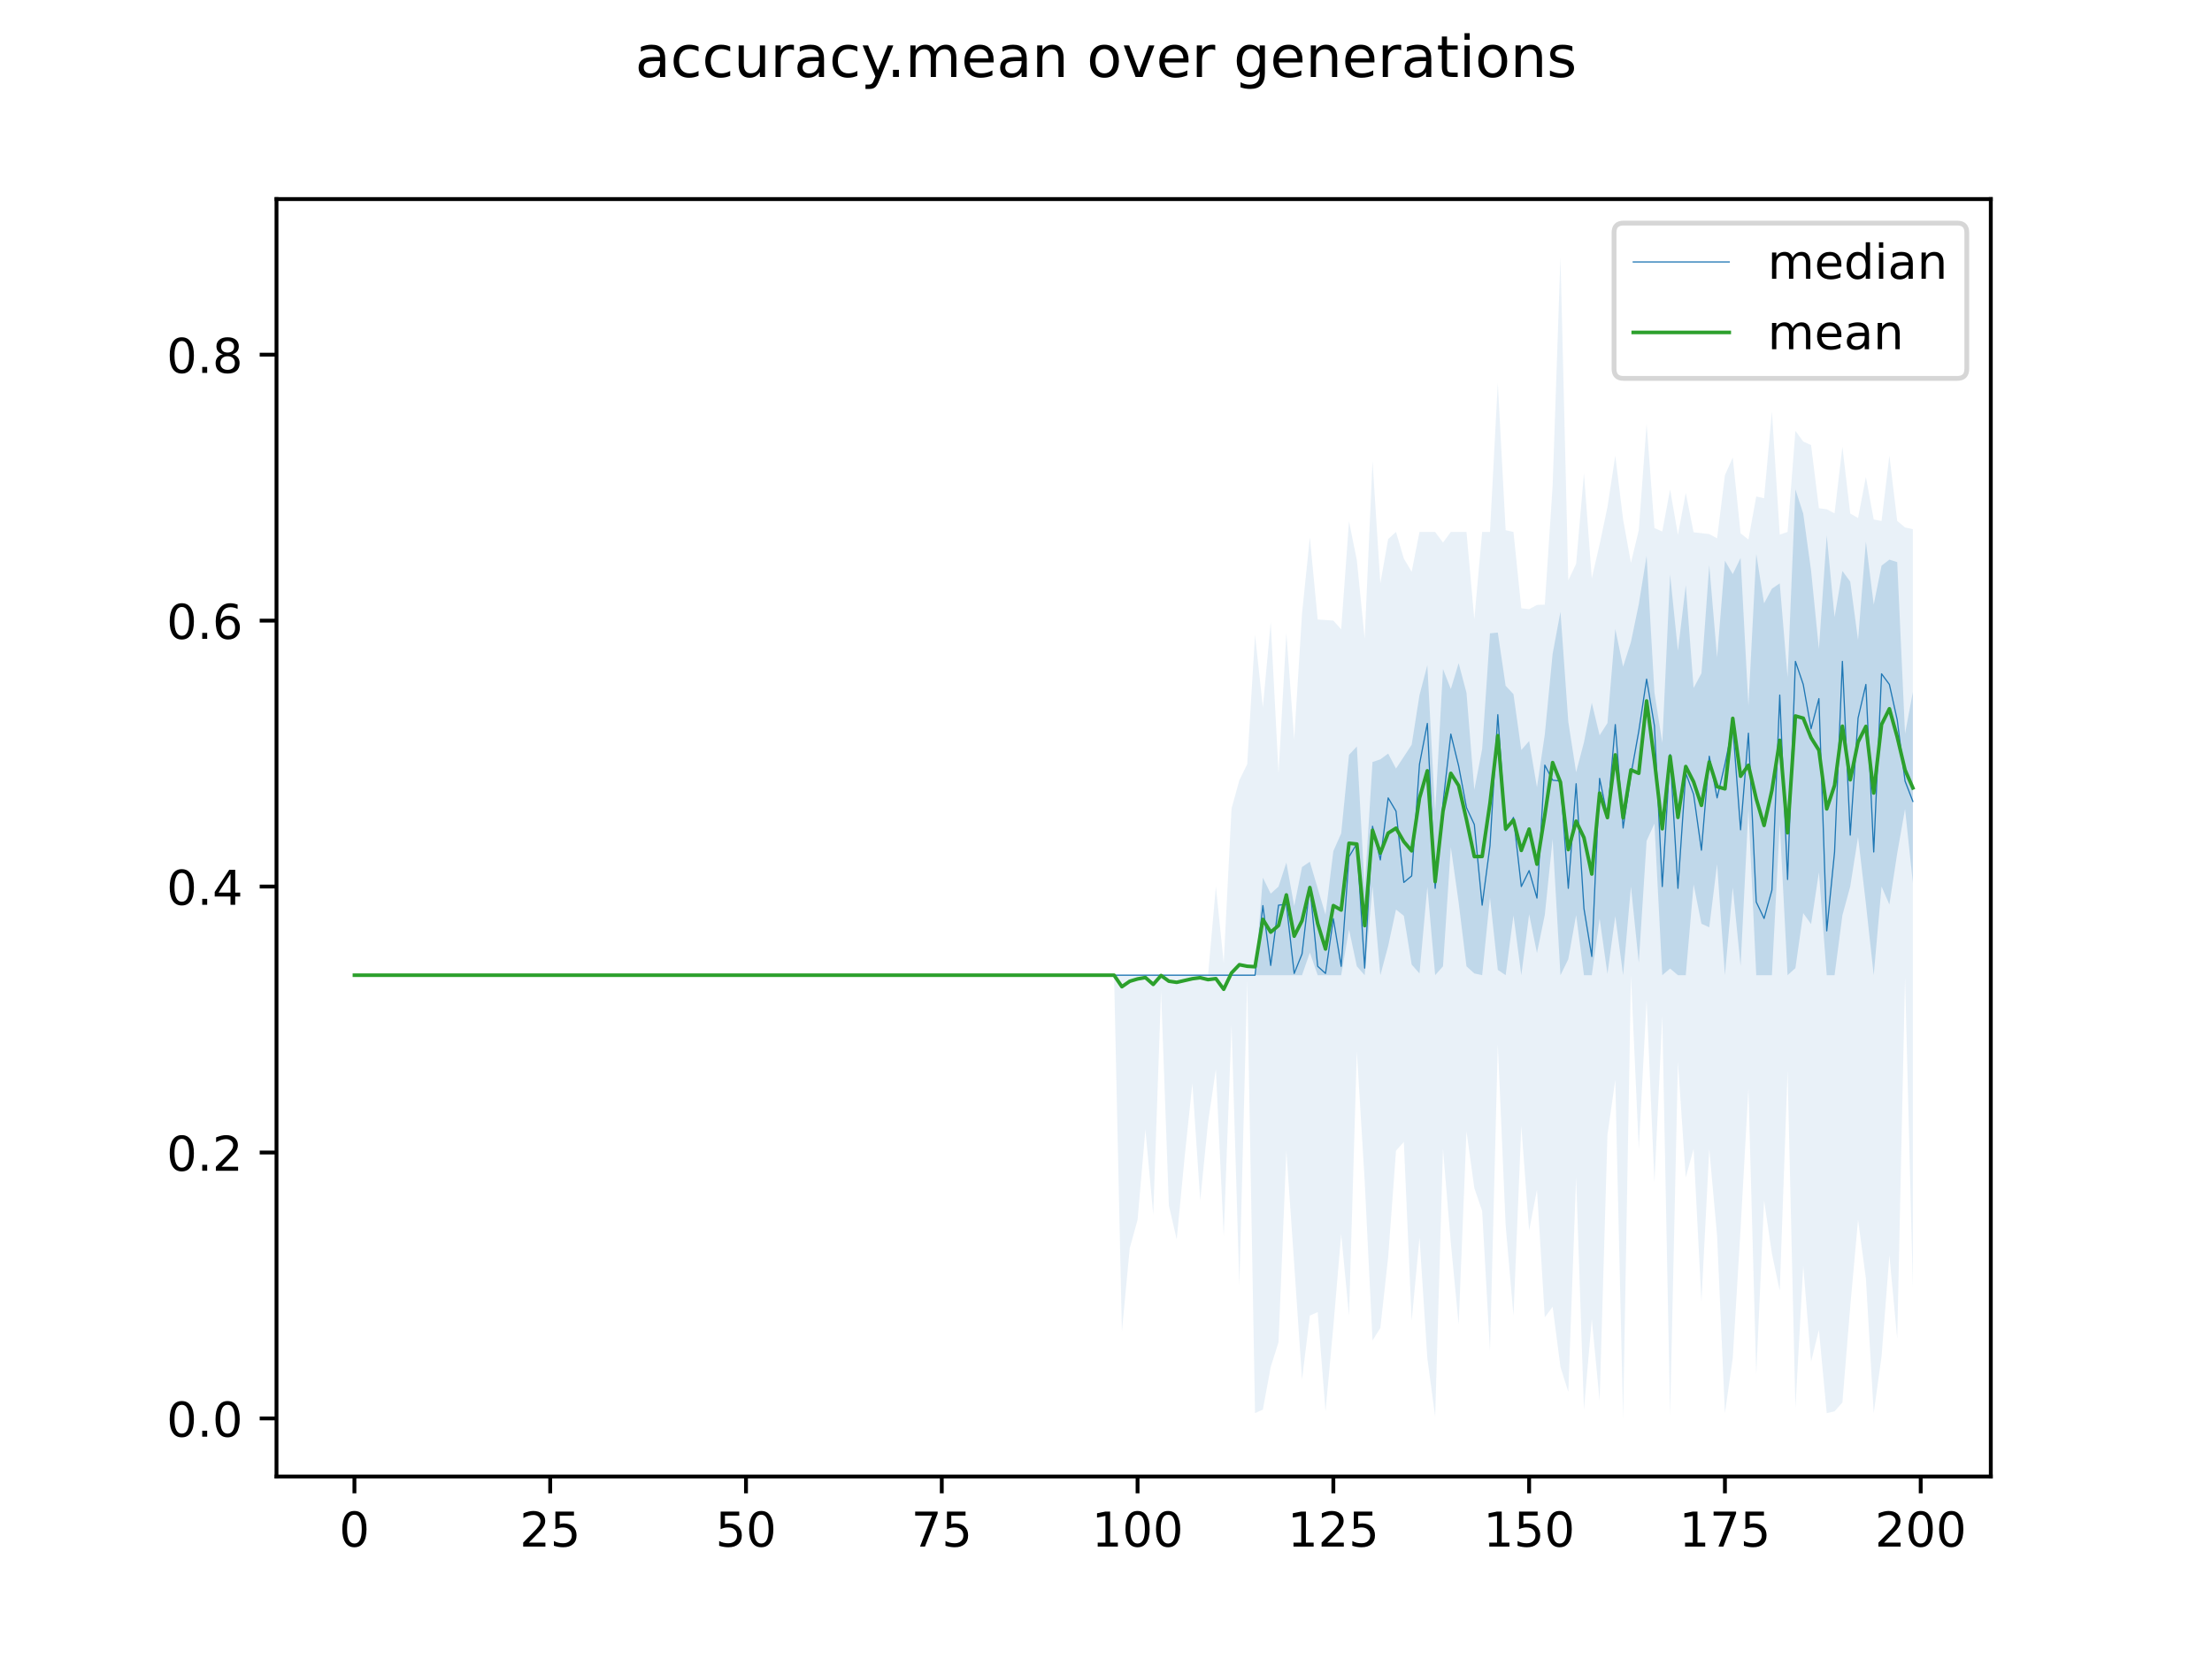 <?xml version="1.0" encoding="utf-8" standalone="no"?>
<!DOCTYPE svg PUBLIC "-//W3C//DTD SVG 1.1//EN"
  "http://www.w3.org/Graphics/SVG/1.1/DTD/svg11.dtd">
<!-- Created with matplotlib (https://matplotlib.org/) -->
<svg height="345.6pt" version="1.1" viewBox="0 0 460.8 345.6" width="460.8pt" xmlns="http://www.w3.org/2000/svg" xmlns:xlink="http://www.w3.org/1999/xlink">
 <defs>
  <style type="text/css">
*{stroke-linecap:butt;stroke-linejoin:round;}
  </style>
 </defs>
 <g id="figure_1">
  <g id="patch_1">
   <path d="M 0 345.6 
L 460.8 345.6 
L 460.8 0 
L 0 0 
z
" style="fill:#ffffff;"/>
  </g>
  <g id="axes_1">
   <g id="patch_2">
    <path d="M 57.6 307.584 
L 414.72 307.584 
L 414.72 41.472 
L 57.6 41.472 
z
" style="fill:#ffffff;"/>
   </g>
   <g id="PolyCollection_1">
    <path clip-path="url(#pef2d89e1e3)" d="M 73.833 203.152 
L 73.833 203.152 
L 75.464 203.152 
L 77.096 203.152 
L 78.727 203.152 
L 80.358 203.152 
L 81.99 203.152 
L 83.621 203.152 
L 85.253 203.152 
L 86.884 203.152 
L 88.516 203.152 
L 90.147 203.152 
L 91.778 203.152 
L 93.41 203.152 
L 95.041 203.152 
L 96.673 203.152 
L 98.304 203.152 
L 99.936 203.152 
L 101.567 203.152 
L 103.198 203.152 
L 104.83 203.152 
L 106.461 203.152 
L 108.093 203.152 
L 109.724 203.152 
L 111.356 203.152 
L 112.987 203.152 
L 114.618 203.152 
L 116.25 203.152 
L 117.881 203.152 
L 119.513 203.152 
L 121.144 203.152 
L 122.776 203.152 
L 124.407 203.152 
L 126.038 203.152 
L 127.67 203.152 
L 129.301 203.152 
L 130.933 203.152 
L 132.564 203.152 
L 134.196 203.152 
L 135.827 203.152 
L 137.458 203.152 
L 139.09 203.152 
L 140.721 203.152 
L 142.353 203.152 
L 143.984 203.152 
L 145.616 203.152 
L 147.247 203.152 
L 148.879 203.152 
L 150.51 203.152 
L 152.141 203.152 
L 153.773 203.152 
L 155.404 203.152 
L 157.036 203.152 
L 158.667 203.152 
L 160.299 203.152 
L 161.93 203.152 
L 163.561 203.152 
L 165.193 203.152 
L 166.824 203.152 
L 168.456 203.152 
L 170.087 203.152 
L 171.719 203.152 
L 173.35 203.152 
L 174.981 203.152 
L 176.613 203.152 
L 178.244 203.152 
L 179.876 203.152 
L 181.507 203.152 
L 183.139 203.152 
L 184.77 203.152 
L 186.401 203.152 
L 188.033 203.152 
L 189.664 203.152 
L 191.296 203.152 
L 192.927 203.152 
L 194.559 203.152 
L 196.19 203.152 
L 197.821 203.152 
L 199.453 203.152 
L 201.084 203.152 
L 202.716 203.152 
L 204.347 203.152 
L 205.979 203.152 
L 207.61 203.152 
L 209.241 203.152 
L 210.873 203.152 
L 212.504 203.152 
L 214.136 203.152 
L 215.767 203.152 
L 217.399 203.152 
L 219.03 203.152 
L 220.661 203.152 
L 222.293 203.152 
L 223.924 203.152 
L 225.556 203.152 
L 227.187 203.152 
L 228.819 203.152 
L 230.45 203.152 
L 232.081 203.152 
L 233.713 203.152 
L 235.344 203.152 
L 236.976 203.152 
L 238.607 203.152 
L 240.239 203.152 
L 241.87 203.152 
L 243.501 203.152 
L 245.133 203.152 
L 246.764 203.152 
L 248.396 203.152 
L 250.027 203.152 
L 251.659 203.152 
L 253.29 203.152 
L 254.921 203.152 
L 256.553 203.152 
L 258.184 203.152 
L 259.816 203.152 
L 261.447 203.152 
L 263.079 203.152 
L 264.71 203.152 
L 266.341 203.152 
L 267.973 203.152 
L 269.604 203.152 
L 271.236 203.152 
L 272.867 198.443 
L 274.499 203.152 
L 276.13 203.152 
L 277.761 203.152 
L 279.393 203.152 
L 281.024 193.642 
L 282.656 201.305 
L 284.287 203.152 
L 285.919 184.685 
L 287.55 203.152 
L 289.181 197.075 
L 290.813 189.478 
L 292.444 190.779 
L 294.076 200.936 
L 295.707 202.783 
L 297.339 184.761 
L 298.97 203.152 
L 300.601 201.305 
L 302.233 176.467 
L 303.864 188.009 
L 305.496 201.305 
L 307.127 202.783 
L 308.759 203.152 
L 310.39 186.973 
L 312.021 202.044 
L 313.653 203.152 
L 315.284 190.687 
L 316.916 203.152 
L 318.547 190.461 
L 320.179 198.535 
L 321.81 190.594 
L 323.441 174.805 
L 325.073 203.152 
L 326.704 199.828 
L 328.336 190.634 
L 329.967 203.152 
L 331.599 203.152 
L 333.23 191.341 
L 334.862 202.875 
L 336.493 190.841 
L 338.124 203.152 
L 339.756 184.685 
L 341.387 200.567 
L 343.019 175.174 
L 344.65 171.573 
L 346.282 203.152 
L 347.913 201.767 
L 349.544 203.152 
L 351.176 203.152 
L 352.807 184.242 
L 354.439 192.427 
L 356.07 193.18 
L 357.702 180.024 
L 359.333 203.152 
L 360.964 184.87 
L 362.596 201.213 
L 364.227 168.619 
L 365.859 203.152 
L 367.49 203.152 
L 369.122 203.152 
L 370.753 171.666 
L 372.384 203.152 
L 374.016 201.675 
L 375.647 190.225 
L 377.279 192.506 
L 378.91 181.73 
L 380.542 203.152 
L 382.173 203.152 
L 383.804 190.687 
L 385.436 184.685 
L 387.067 174.343 
L 388.699 188.26 
L 390.33 203.152 
L 391.962 184.685 
L 393.593 188.422 
L 395.224 177.76 
L 396.856 168.526 
L 398.487 183.946 
L 398.487 144.149 
L 398.487 144.149 
L 396.856 152.829 
L 395.224 117.095 
L 393.593 116.578 
L 391.962 117.834 
L 390.33 125.959 
L 388.699 112.82 
L 387.067 133.346 
L 385.436 121.158 
L 383.804 118.942 
L 382.173 128.545 
L 380.542 111.555 
L 378.91 135.193 
L 377.279 118.865 
L 375.647 106.991 
L 374.016 101.952 
L 372.384 141.102 
L 370.753 121.527 
L 369.122 122.635 
L 367.49 125.687 
L 365.859 115.395 
L 364.227 147.012 
L 362.596 116.24 
L 360.964 119.602 
L 359.333 116.813 
L 357.702 136.947 
L 356.07 117.741 
L 354.439 140.271 
L 352.807 143.318 
L 351.176 121.914 
L 349.544 135.562 
L 347.913 119.676 
L 346.282 154.713 
L 344.65 144.233 
L 343.019 115.794 
L 341.387 125.867 
L 339.756 133.716 
L 338.124 138.886 
L 336.493 131.038 
L 334.862 150.626 
L 333.23 153.181 
L 331.599 146.396 
L 329.967 154.634 
L 328.336 160.876 
L 326.704 150.336 
L 325.073 127.437 
L 323.441 136.209 
L 321.81 153.001 
L 320.179 164.002 
L 318.547 154.371 
L 316.916 156.247 
L 315.284 144.611 
L 313.653 142.857 
L 312.021 131.776 
L 310.39 131.929 
L 308.759 156.035 
L 307.127 164.517 
L 305.496 144.314 
L 303.864 138.148 
L 302.233 143.542 
L 300.601 139.365 
L 298.97 169.173 
L 297.339 138.572 
L 295.707 144.787 
L 294.076 155.137 
L 292.444 157.631 
L 290.813 160.105 
L 289.181 156.984 
L 287.55 158.185 
L 285.919 158.739 
L 284.287 185.054 
L 282.656 155.507 
L 281.024 157.247 
L 279.393 173.605 
L 277.761 177.298 
L 276.13 190.548 
L 274.499 185.054 
L 272.867 179.514 
L 271.236 180.622 
L 269.604 188.748 
L 267.973 179.686 
L 266.341 184.685 
L 264.71 186.162 
L 263.079 182.838 
L 261.447 203.152 
L 259.816 203.152 
L 258.184 203.152 
L 256.553 203.152 
L 254.921 203.152 
L 253.29 203.152 
L 251.659 203.152 
L 250.027 203.152 
L 248.396 203.152 
L 246.764 203.152 
L 245.133 203.152 
L 243.501 203.152 
L 241.87 203.152 
L 240.239 203.152 
L 238.607 203.152 
L 236.976 203.152 
L 235.344 203.152 
L 233.713 203.152 
L 232.081 203.152 
L 230.45 203.152 
L 228.819 203.152 
L 227.187 203.152 
L 225.556 203.152 
L 223.924 203.152 
L 222.293 203.152 
L 220.661 203.152 
L 219.03 203.152 
L 217.399 203.152 
L 215.767 203.152 
L 214.136 203.152 
L 212.504 203.152 
L 210.873 203.152 
L 209.241 203.152 
L 207.61 203.152 
L 205.979 203.152 
L 204.347 203.152 
L 202.716 203.152 
L 201.084 203.152 
L 199.453 203.152 
L 197.821 203.152 
L 196.19 203.152 
L 194.559 203.152 
L 192.927 203.152 
L 191.296 203.152 
L 189.664 203.152 
L 188.033 203.152 
L 186.401 203.152 
L 184.77 203.152 
L 183.139 203.152 
L 181.507 203.152 
L 179.876 203.152 
L 178.244 203.152 
L 176.613 203.152 
L 174.981 203.152 
L 173.35 203.152 
L 171.719 203.152 
L 170.087 203.152 
L 168.456 203.152 
L 166.824 203.152 
L 165.193 203.152 
L 163.561 203.152 
L 161.93 203.152 
L 160.299 203.152 
L 158.667 203.152 
L 157.036 203.152 
L 155.404 203.152 
L 153.773 203.152 
L 152.141 203.152 
L 150.51 203.152 
L 148.879 203.152 
L 147.247 203.152 
L 145.616 203.152 
L 143.984 203.152 
L 142.353 203.152 
L 140.721 203.152 
L 139.09 203.152 
L 137.458 203.152 
L 135.827 203.152 
L 134.196 203.152 
L 132.564 203.152 
L 130.933 203.152 
L 129.301 203.152 
L 127.67 203.152 
L 126.038 203.152 
L 124.407 203.152 
L 122.776 203.152 
L 121.144 203.152 
L 119.513 203.152 
L 117.881 203.152 
L 116.25 203.152 
L 114.618 203.152 
L 112.987 203.152 
L 111.356 203.152 
L 109.724 203.152 
L 108.093 203.152 
L 106.461 203.152 
L 104.83 203.152 
L 103.198 203.152 
L 101.567 203.152 
L 99.936 203.152 
L 98.304 203.152 
L 96.673 203.152 
L 95.041 203.152 
L 93.41 203.152 
L 91.778 203.152 
L 90.147 203.152 
L 88.516 203.152 
L 86.884 203.152 
L 85.253 203.152 
L 83.621 203.152 
L 81.99 203.152 
L 80.358 203.152 
L 78.727 203.152 
L 77.096 203.152 
L 75.464 203.152 
L 73.833 203.152 
z
" style="fill:#1f77b4;fill-opacity:0.2;"/>
   </g>
   <g id="PolyCollection_2">
    <path clip-path="url(#pef2d89e1e3)" d="M 73.833 203.152 
L 73.833 203.152 
L 75.464 203.152 
L 77.096 203.152 
L 78.727 203.152 
L 80.358 203.152 
L 81.99 203.152 
L 83.621 203.152 
L 85.253 203.152 
L 86.884 203.152 
L 88.516 203.152 
L 90.147 203.152 
L 91.778 203.152 
L 93.41 203.152 
L 95.041 203.152 
L 96.673 203.152 
L 98.304 203.152 
L 99.936 203.152 
L 101.567 203.152 
L 103.198 203.152 
L 104.83 203.152 
L 106.461 203.152 
L 108.093 203.152 
L 109.724 203.152 
L 111.356 203.152 
L 112.987 203.152 
L 114.618 203.152 
L 116.25 203.152 
L 117.881 203.152 
L 119.513 203.152 
L 121.144 203.152 
L 122.776 203.152 
L 124.407 203.152 
L 126.038 203.152 
L 127.67 203.152 
L 129.301 203.152 
L 130.933 203.152 
L 132.564 203.152 
L 134.196 203.152 
L 135.827 203.152 
L 137.458 203.152 
L 139.09 203.152 
L 140.721 203.152 
L 142.353 203.152 
L 143.984 203.152 
L 145.616 203.152 
L 147.247 203.152 
L 148.879 203.152 
L 150.51 203.152 
L 152.141 203.152 
L 153.773 203.152 
L 155.404 203.152 
L 157.036 203.152 
L 158.667 203.152 
L 160.299 203.152 
L 161.93 203.152 
L 163.561 203.152 
L 165.193 203.152 
L 166.824 203.152 
L 168.456 203.152 
L 170.087 203.152 
L 171.719 203.152 
L 173.35 203.152 
L 174.981 203.152 
L 176.613 203.152 
L 178.244 203.152 
L 179.876 203.152 
L 181.507 203.152 
L 183.139 203.152 
L 184.77 203.152 
L 186.401 203.152 
L 188.033 203.152 
L 189.664 203.152 
L 191.296 203.152 
L 192.927 203.152 
L 194.559 203.152 
L 196.19 203.152 
L 197.821 203.152 
L 199.453 203.152 
L 201.084 203.152 
L 202.716 203.152 
L 204.347 203.152 
L 205.979 203.152 
L 207.61 203.152 
L 209.241 203.152 
L 210.873 203.152 
L 212.504 203.152 
L 214.136 203.152 
L 215.767 203.152 
L 217.399 203.152 
L 219.03 203.152 
L 220.661 203.152 
L 222.293 203.152 
L 223.924 203.152 
L 225.556 203.152 
L 227.187 203.152 
L 228.819 203.152 
L 230.45 203.152 
L 232.081 203.152 
L 233.713 277.39 
L 235.344 260.031 
L 236.976 254.122 
L 238.607 235.285 
L 240.239 253.013 
L 241.87 206.476 
L 243.501 251.167 
L 245.133 258.184 
L 246.764 241.195 
L 248.396 225.682 
L 250.027 250.059 
L 251.659 233.808 
L 253.29 222.727 
L 254.921 257.446 
L 256.553 213.494 
L 258.184 267.787 
L 259.816 204.26 
L 261.447 294.38 
L 263.079 293.641 
L 264.71 284.777 
L 266.341 279.606 
L 267.973 239.717 
L 269.604 263.355 
L 271.236 287.362 
L 272.867 274.066 
L 274.499 273.327 
L 276.13 294.011 
L 277.761 276.282 
L 279.393 257.076 
L 281.024 274.066 
L 282.656 219.034 
L 284.287 245.996 
L 285.919 279.237 
L 287.55 276.651 
L 289.181 261.878 
L 290.813 239.717 
L 292.444 237.87 
L 294.076 275.174 
L 295.707 257.815 
L 297.339 282.93 
L 298.97 295.119 
L 300.601 239.348 
L 302.233 258.923 
L 303.864 275.913 
L 305.496 235.654 
L 307.127 247.473 
L 308.759 252.275 
L 310.39 281.453 
L 312.021 217.557 
L 313.653 255.23 
L 315.284 274.066 
L 316.916 234.546 
L 318.547 256.338 
L 320.179 247.843 
L 321.81 274.435 
L 323.441 272.219 
L 325.073 284.777 
L 326.704 289.948 
L 328.336 245.257 
L 329.967 293.641 
L 331.599 274.805 
L 333.23 291.795 
L 334.862 236.393 
L 336.493 224.943 
L 338.124 295.488 
L 339.756 203.152 
L 341.387 239.348 
L 343.019 208.323 
L 344.65 246.365 
L 346.282 211.647 
L 347.913 294.749 
L 349.544 221.25 
L 351.176 245.257 
L 352.807 239.348 
L 354.439 271.111 
L 356.07 239.348 
L 357.702 257.446 
L 359.333 294.38 
L 360.964 282.93 
L 362.596 255.968 
L 364.227 226.79 
L 365.859 286.254 
L 367.49 250.059 
L 369.122 261.139 
L 370.753 268.895 
L 372.384 223.097 
L 374.016 293.272 
L 375.647 263.724 
L 377.279 283.669 
L 378.91 277.021 
L 380.542 294.38 
L 382.173 294.011 
L 383.804 292.164 
L 385.436 272.219 
L 387.067 254.122 
L 388.699 266.31 
L 390.33 294.38 
L 391.962 282.561 
L 393.593 261.508 
L 395.224 278.868 
L 396.856 203.574 
L 398.487 268.157 
L 398.487 110.236 
L 398.487 110.236 
L 396.856 109.882 
L 395.224 108.511 
L 393.593 94.934 
L 391.962 108.529 
L 390.33 108.219 
L 388.699 99.367 
L 387.067 107.914 
L 385.436 106.972 
L 383.804 93.088 
L 382.173 106.946 
L 380.542 106.092 
L 378.91 105.87 
L 377.279 92.718 
L 375.647 91.98 
L 374.016 89.764 
L 372.384 110.816 
L 370.753 111.382 
L 369.122 85.701 
L 367.49 103.799 
L 365.859 103.429 
L 364.227 112.386 
L 362.596 111.104 
L 360.964 95.304 
L 359.333 98.997 
L 357.702 112.14 
L 356.07 111.266 
L 354.439 111.068 
L 352.807 110.887 
L 351.176 102.691 
L 349.544 111.416 
L 347.913 101.952 
L 346.282 110.716 
L 344.65 110.007 
L 343.019 88.286 
L 341.387 110.447 
L 339.756 117.261 
L 338.124 108.231 
L 336.493 94.934 
L 334.862 105.645 
L 333.23 113.402 
L 331.599 120.483 
L 329.967 98.628 
L 328.336 117.464 
L 326.704 120.899 
L 325.073 53.568 
L 323.441 101.213 
L 321.81 125.959 
L 320.179 126.015 
L 318.547 126.911 
L 316.916 126.713 
L 315.284 110.816 
L 313.653 110.447 
L 312.021 79.791 
L 310.39 110.816 
L 308.759 110.816 
L 307.127 129.01 
L 305.496 110.816 
L 303.864 110.816 
L 302.233 110.816 
L 300.601 113.032 
L 298.97 110.816 
L 297.339 110.816 
L 295.707 110.816 
L 294.076 119.108 
L 292.444 116.356 
L 290.813 110.816 
L 289.181 112.294 
L 287.55 121.527 
L 285.919 96.043 
L 284.287 133.061 
L 282.656 116.726 
L 281.024 108.6 
L 279.393 131.098 
L 277.761 129.283 
L 276.13 129.16 
L 274.499 129.062 
L 272.867 111.924 
L 271.236 127.806 
L 269.604 154.029 
L 267.973 131.869 
L 266.341 161.029 
L 264.71 129.653 
L 263.079 147.381 
L 261.447 132.238 
L 259.816 159.2 
L 258.184 162.524 
L 256.553 168.434 
L 254.921 200.567 
L 253.29 184.685 
L 251.659 203.152 
L 250.027 203.152 
L 248.396 203.152 
L 246.764 203.152 
L 245.133 203.152 
L 243.501 203.152 
L 241.87 203.152 
L 240.239 203.152 
L 238.607 203.152 
L 236.976 203.152 
L 235.344 203.152 
L 233.713 203.152 
L 232.081 203.152 
L 230.45 203.152 
L 228.819 203.152 
L 227.187 203.152 
L 225.556 203.152 
L 223.924 203.152 
L 222.293 203.152 
L 220.661 203.152 
L 219.03 203.152 
L 217.399 203.152 
L 215.767 203.152 
L 214.136 203.152 
L 212.504 203.152 
L 210.873 203.152 
L 209.241 203.152 
L 207.61 203.152 
L 205.979 203.152 
L 204.347 203.152 
L 202.716 203.152 
L 201.084 203.152 
L 199.453 203.152 
L 197.821 203.152 
L 196.19 203.152 
L 194.559 203.152 
L 192.927 203.152 
L 191.296 203.152 
L 189.664 203.152 
L 188.033 203.152 
L 186.401 203.152 
L 184.77 203.152 
L 183.139 203.152 
L 181.507 203.152 
L 179.876 203.152 
L 178.244 203.152 
L 176.613 203.152 
L 174.981 203.152 
L 173.35 203.152 
L 171.719 203.152 
L 170.087 203.152 
L 168.456 203.152 
L 166.824 203.152 
L 165.193 203.152 
L 163.561 203.152 
L 161.93 203.152 
L 160.299 203.152 
L 158.667 203.152 
L 157.036 203.152 
L 155.404 203.152 
L 153.773 203.152 
L 152.141 203.152 
L 150.51 203.152 
L 148.879 203.152 
L 147.247 203.152 
L 145.616 203.152 
L 143.984 203.152 
L 142.353 203.152 
L 140.721 203.152 
L 139.09 203.152 
L 137.458 203.152 
L 135.827 203.152 
L 134.196 203.152 
L 132.564 203.152 
L 130.933 203.152 
L 129.301 203.152 
L 127.67 203.152 
L 126.038 203.152 
L 124.407 203.152 
L 122.776 203.152 
L 121.144 203.152 
L 119.513 203.152 
L 117.881 203.152 
L 116.25 203.152 
L 114.618 203.152 
L 112.987 203.152 
L 111.356 203.152 
L 109.724 203.152 
L 108.093 203.152 
L 106.461 203.152 
L 104.83 203.152 
L 103.198 203.152 
L 101.567 203.152 
L 99.936 203.152 
L 98.304 203.152 
L 96.673 203.152 
L 95.041 203.152 
L 93.41 203.152 
L 91.778 203.152 
L 90.147 203.152 
L 88.516 203.152 
L 86.884 203.152 
L 85.253 203.152 
L 83.621 203.152 
L 81.99 203.152 
L 80.358 203.152 
L 78.727 203.152 
L 77.096 203.152 
L 75.464 203.152 
L 73.833 203.152 
z
" style="fill:#1f77b4;fill-opacity:0.1;"/>
   </g>
   <g id="matplotlib.axis_1">
    <g id="xtick_1">
     <g id="line2d_1">
      <defs>
       <path d="M 0 0 
L 0 3.5 
" id="m3531007004" style="stroke:#000000;stroke-width:0.8;"/>
      </defs>
      <g>
       <use style="stroke:#000000;stroke-width:0.8;" x="73.833" xlink:href="#m3531007004" y="307.584"/>
      </g>
     </g>
     <g id="text_1">
      <!-- 0 -->
      <defs>
       <path d="M 31.781 66.406 
Q 24.172 66.406 20.328 58.906 
Q 16.5 51.422 16.5 36.375 
Q 16.5 21.391 20.328 13.891 
Q 24.172 6.391 31.781 6.391 
Q 39.453 6.391 43.281 13.891 
Q 47.125 21.391 47.125 36.375 
Q 47.125 51.422 43.281 58.906 
Q 39.453 66.406 31.781 66.406 
z
M 31.781 74.219 
Q 44.047 74.219 50.516 64.516 
Q 56.984 54.828 56.984 36.375 
Q 56.984 17.969 50.516 8.266 
Q 44.047 -1.422 31.781 -1.422 
Q 19.531 -1.422 13.062 8.266 
Q 6.594 17.969 6.594 36.375 
Q 6.594 54.828 13.062 64.516 
Q 19.531 74.219 31.781 74.219 
z
" id="DejaVuSans-48"/>
      </defs>
      <g transform="translate(70.651 322.182)scale(0.1 -0.1)">
       <use xlink:href="#DejaVuSans-48"/>
      </g>
     </g>
    </g>
    <g id="xtick_2">
     <g id="line2d_2">
      <g>
       <use style="stroke:#000000;stroke-width:0.8;" x="114.618" xlink:href="#m3531007004" y="307.584"/>
      </g>
     </g>
     <g id="text_2">
      <!-- 25 -->
      <defs>
       <path d="M 19.188 8.297 
L 53.609 8.297 
L 53.609 0 
L 7.328 0 
L 7.328 8.297 
Q 12.938 14.109 22.625 23.891 
Q 32.328 33.688 34.812 36.531 
Q 39.547 41.844 41.422 45.531 
Q 43.312 49.219 43.312 52.781 
Q 43.312 58.594 39.234 62.25 
Q 35.156 65.922 28.609 65.922 
Q 23.969 65.922 18.812 64.312 
Q 13.672 62.703 7.812 59.422 
L 7.812 69.391 
Q 13.766 71.781 18.938 73 
Q 24.125 74.219 28.422 74.219 
Q 39.75 74.219 46.484 68.547 
Q 53.219 62.891 53.219 53.422 
Q 53.219 48.922 51.531 44.891 
Q 49.859 40.875 45.406 35.406 
Q 44.188 33.984 37.641 27.219 
Q 31.109 20.453 19.188 8.297 
z
" id="DejaVuSans-50"/>
       <path d="M 10.797 72.906 
L 49.516 72.906 
L 49.516 64.594 
L 19.828 64.594 
L 19.828 46.734 
Q 21.969 47.469 24.109 47.828 
Q 26.266 48.188 28.422 48.188 
Q 40.625 48.188 47.75 41.5 
Q 54.891 34.812 54.891 23.391 
Q 54.891 11.625 47.562 5.094 
Q 40.234 -1.422 26.906 -1.422 
Q 22.312 -1.422 17.547 -0.641 
Q 12.797 0.141 7.719 1.703 
L 7.719 11.625 
Q 12.109 9.234 16.797 8.062 
Q 21.484 6.891 26.703 6.891 
Q 35.156 6.891 40.078 11.328 
Q 45.016 15.766 45.016 23.391 
Q 45.016 31 40.078 35.438 
Q 35.156 39.891 26.703 39.891 
Q 22.75 39.891 18.812 39.016 
Q 14.891 38.141 10.797 36.281 
z
" id="DejaVuSans-53"/>
      </defs>
      <g transform="translate(108.256 322.182)scale(0.1 -0.1)">
       <use xlink:href="#DejaVuSans-50"/>
       <use x="63.623" xlink:href="#DejaVuSans-53"/>
      </g>
     </g>
    </g>
    <g id="xtick_3">
     <g id="line2d_3">
      <g>
       <use style="stroke:#000000;stroke-width:0.8;" x="155.404" xlink:href="#m3531007004" y="307.584"/>
      </g>
     </g>
     <g id="text_3">
      <!-- 50 -->
      <g transform="translate(149.042 322.182)scale(0.1 -0.1)">
       <use xlink:href="#DejaVuSans-53"/>
       <use x="63.623" xlink:href="#DejaVuSans-48"/>
      </g>
     </g>
    </g>
    <g id="xtick_4">
     <g id="line2d_4">
      <g>
       <use style="stroke:#000000;stroke-width:0.8;" x="196.19" xlink:href="#m3531007004" y="307.584"/>
      </g>
     </g>
     <g id="text_4">
      <!-- 75 -->
      <defs>
       <path d="M 8.203 72.906 
L 55.078 72.906 
L 55.078 68.703 
L 28.609 0 
L 18.312 0 
L 43.219 64.594 
L 8.203 64.594 
z
" id="DejaVuSans-55"/>
      </defs>
      <g transform="translate(189.827 322.182)scale(0.1 -0.1)">
       <use xlink:href="#DejaVuSans-55"/>
       <use x="63.623" xlink:href="#DejaVuSans-53"/>
      </g>
     </g>
    </g>
    <g id="xtick_5">
     <g id="line2d_5">
      <g>
       <use style="stroke:#000000;stroke-width:0.8;" x="236.976" xlink:href="#m3531007004" y="307.584"/>
      </g>
     </g>
     <g id="text_5">
      <!-- 100 -->
      <defs>
       <path d="M 12.406 8.297 
L 28.516 8.297 
L 28.516 63.922 
L 10.984 60.406 
L 10.984 69.391 
L 28.422 72.906 
L 38.281 72.906 
L 38.281 8.297 
L 54.391 8.297 
L 54.391 0 
L 12.406 0 
z
" id="DejaVuSans-49"/>
      </defs>
      <g transform="translate(227.432 322.182)scale(0.1 -0.1)">
       <use xlink:href="#DejaVuSans-49"/>
       <use x="63.623" xlink:href="#DejaVuSans-48"/>
       <use x="127.246" xlink:href="#DejaVuSans-48"/>
      </g>
     </g>
    </g>
    <g id="xtick_6">
     <g id="line2d_6">
      <g>
       <use style="stroke:#000000;stroke-width:0.8;" x="277.761" xlink:href="#m3531007004" y="307.584"/>
      </g>
     </g>
     <g id="text_6">
      <!-- 125 -->
      <g transform="translate(268.218 322.182)scale(0.1 -0.1)">
       <use xlink:href="#DejaVuSans-49"/>
       <use x="63.623" xlink:href="#DejaVuSans-50"/>
       <use x="127.246" xlink:href="#DejaVuSans-53"/>
      </g>
     </g>
    </g>
    <g id="xtick_7">
     <g id="line2d_7">
      <g>
       <use style="stroke:#000000;stroke-width:0.8;" x="318.547" xlink:href="#m3531007004" y="307.584"/>
      </g>
     </g>
     <g id="text_7">
      <!-- 150 -->
      <g transform="translate(309.003 322.182)scale(0.1 -0.1)">
       <use xlink:href="#DejaVuSans-49"/>
       <use x="63.623" xlink:href="#DejaVuSans-53"/>
       <use x="127.246" xlink:href="#DejaVuSans-48"/>
      </g>
     </g>
    </g>
    <g id="xtick_8">
     <g id="line2d_8">
      <g>
       <use style="stroke:#000000;stroke-width:0.8;" x="359.333" xlink:href="#m3531007004" y="307.584"/>
      </g>
     </g>
     <g id="text_8">
      <!-- 175 -->
      <g transform="translate(349.789 322.182)scale(0.1 -0.1)">
       <use xlink:href="#DejaVuSans-49"/>
       <use x="63.623" xlink:href="#DejaVuSans-55"/>
       <use x="127.246" xlink:href="#DejaVuSans-53"/>
      </g>
     </g>
    </g>
    <g id="xtick_9">
     <g id="line2d_9">
      <g>
       <use style="stroke:#000000;stroke-width:0.8;" x="400.119" xlink:href="#m3531007004" y="307.584"/>
      </g>
     </g>
     <g id="text_9">
      <!-- 200 -->
      <g transform="translate(390.575 322.182)scale(0.1 -0.1)">
       <use xlink:href="#DejaVuSans-50"/>
       <use x="63.623" xlink:href="#DejaVuSans-48"/>
       <use x="127.246" xlink:href="#DejaVuSans-48"/>
      </g>
     </g>
    </g>
   </g>
   <g id="matplotlib.axis_2">
    <g id="ytick_1">
     <g id="line2d_10">
      <defs>
       <path d="M 0 0 
L -3.5 0 
" id="m003bd2d099" style="stroke:#000000;stroke-width:0.8;"/>
      </defs>
      <g>
       <use style="stroke:#000000;stroke-width:0.8;" x="57.6" xlink:href="#m003bd2d099" y="295.488"/>
      </g>
     </g>
     <g id="text_10">
      <!-- 0.0 -->
      <defs>
       <path d="M 10.688 12.406 
L 21 12.406 
L 21 0 
L 10.688 0 
z
" id="DejaVuSans-46"/>
      </defs>
      <g transform="translate(34.697 299.287)scale(0.1 -0.1)">
       <use xlink:href="#DejaVuSans-48"/>
       <use x="63.623" xlink:href="#DejaVuSans-46"/>
       <use x="95.41" xlink:href="#DejaVuSans-48"/>
      </g>
     </g>
    </g>
    <g id="ytick_2">
     <g id="line2d_11">
      <g>
       <use style="stroke:#000000;stroke-width:0.8;" x="57.6" xlink:href="#m003bd2d099" y="240.086"/>
      </g>
     </g>
     <g id="text_11">
      <!-- 0.2 -->
      <g transform="translate(34.697 243.886)scale(0.1 -0.1)">
       <use xlink:href="#DejaVuSans-48"/>
       <use x="63.623" xlink:href="#DejaVuSans-46"/>
       <use x="95.41" xlink:href="#DejaVuSans-50"/>
      </g>
     </g>
    </g>
    <g id="ytick_3">
     <g id="line2d_12">
      <g>
       <use style="stroke:#000000;stroke-width:0.8;" x="57.6" xlink:href="#m003bd2d099" y="184.685"/>
      </g>
     </g>
     <g id="text_12">
      <!-- 0.4 -->
      <defs>
       <path d="M 37.797 64.312 
L 12.891 25.391 
L 37.797 25.391 
z
M 35.203 72.906 
L 47.609 72.906 
L 47.609 25.391 
L 58.016 25.391 
L 58.016 17.188 
L 47.609 17.188 
L 47.609 0 
L 37.797 0 
L 37.797 17.188 
L 4.891 17.188 
L 4.891 26.703 
z
" id="DejaVuSans-52"/>
      </defs>
      <g transform="translate(34.697 188.484)scale(0.1 -0.1)">
       <use xlink:href="#DejaVuSans-48"/>
       <use x="63.623" xlink:href="#DejaVuSans-46"/>
       <use x="95.41" xlink:href="#DejaVuSans-52"/>
      </g>
     </g>
    </g>
    <g id="ytick_4">
     <g id="line2d_13">
      <g>
       <use style="stroke:#000000;stroke-width:0.8;" x="57.6" xlink:href="#m003bd2d099" y="129.283"/>
      </g>
     </g>
     <g id="text_13">
      <!-- 0.6 -->
      <defs>
       <path d="M 33.016 40.375 
Q 26.375 40.375 22.484 35.828 
Q 18.609 31.297 18.609 23.391 
Q 18.609 15.531 22.484 10.953 
Q 26.375 6.391 33.016 6.391 
Q 39.656 6.391 43.531 10.953 
Q 47.406 15.531 47.406 23.391 
Q 47.406 31.297 43.531 35.828 
Q 39.656 40.375 33.016 40.375 
z
M 52.594 71.297 
L 52.594 62.312 
Q 48.875 64.062 45.094 64.984 
Q 41.312 65.922 37.594 65.922 
Q 27.828 65.922 22.672 59.328 
Q 17.531 52.734 16.797 39.406 
Q 19.672 43.656 24.016 45.922 
Q 28.375 48.188 33.594 48.188 
Q 44.578 48.188 50.953 41.516 
Q 57.328 34.859 57.328 23.391 
Q 57.328 12.156 50.688 5.359 
Q 44.047 -1.422 33.016 -1.422 
Q 20.359 -1.422 13.672 8.266 
Q 6.984 17.969 6.984 36.375 
Q 6.984 53.656 15.188 63.938 
Q 23.391 74.219 37.203 74.219 
Q 40.922 74.219 44.703 73.484 
Q 48.484 72.75 52.594 71.297 
z
" id="DejaVuSans-54"/>
      </defs>
      <g transform="translate(34.697 133.083)scale(0.1 -0.1)">
       <use xlink:href="#DejaVuSans-48"/>
       <use x="63.623" xlink:href="#DejaVuSans-46"/>
       <use x="95.41" xlink:href="#DejaVuSans-54"/>
      </g>
     </g>
    </g>
    <g id="ytick_5">
     <g id="line2d_14">
      <g>
       <use style="stroke:#000000;stroke-width:0.8;" x="57.6" xlink:href="#m003bd2d099" y="73.882"/>
      </g>
     </g>
     <g id="text_14">
      <!-- 0.8 -->
      <defs>
       <path d="M 31.781 34.625 
Q 24.75 34.625 20.719 30.859 
Q 16.703 27.094 16.703 20.516 
Q 16.703 13.922 20.719 10.156 
Q 24.75 6.391 31.781 6.391 
Q 38.812 6.391 42.859 10.172 
Q 46.922 13.969 46.922 20.516 
Q 46.922 27.094 42.891 30.859 
Q 38.875 34.625 31.781 34.625 
z
M 21.922 38.812 
Q 15.578 40.375 12.031 44.719 
Q 8.5 49.078 8.5 55.328 
Q 8.5 64.062 14.719 69.141 
Q 20.953 74.219 31.781 74.219 
Q 42.672 74.219 48.875 69.141 
Q 55.078 64.062 55.078 55.328 
Q 55.078 49.078 51.531 44.719 
Q 48 40.375 41.703 38.812 
Q 48.828 37.156 52.797 32.312 
Q 56.781 27.484 56.781 20.516 
Q 56.781 9.906 50.312 4.234 
Q 43.844 -1.422 31.781 -1.422 
Q 19.734 -1.422 13.25 4.234 
Q 6.781 9.906 6.781 20.516 
Q 6.781 27.484 10.781 32.312 
Q 14.797 37.156 21.922 38.812 
z
M 18.312 54.391 
Q 18.312 48.734 21.844 45.562 
Q 25.391 42.391 31.781 42.391 
Q 38.141 42.391 41.719 45.562 
Q 45.312 48.734 45.312 54.391 
Q 45.312 60.062 41.719 63.234 
Q 38.141 66.406 31.781 66.406 
Q 25.391 66.406 21.844 63.234 
Q 18.312 60.062 18.312 54.391 
z
" id="DejaVuSans-56"/>
      </defs>
      <g transform="translate(34.697 77.681)scale(0.1 -0.1)">
       <use xlink:href="#DejaVuSans-48"/>
       <use x="63.623" xlink:href="#DejaVuSans-46"/>
       <use x="95.41" xlink:href="#DejaVuSans-56"/>
      </g>
     </g>
    </g>
   </g>
   <g id="line2d_15">
    <path clip-path="url(#pef2d89e1e3)" d="M 73.833 203.152 
L 261.447 203.152 
L 263.079 188.655 
L 264.71 201.121 
L 266.341 188.563 
L 267.973 188.378 
L 269.604 202.783 
L 271.236 198.72 
L 272.867 184.685 
L 274.499 201.305 
L 276.13 202.783 
L 277.761 191.377 
L 279.393 201.305 
L 281.024 178.468 
L 282.656 175.765 
L 284.287 201.675 
L 285.919 172.127 
L 287.55 179.145 
L 289.181 166.218 
L 290.813 168.988 
L 292.444 183.826 
L 294.076 182.469 
L 295.707 159.2 
L 297.339 150.705 
L 298.97 185.054 
L 300.601 167.326 
L 302.233 152.921 
L 303.864 159.569 
L 305.496 168.249 
L 307.127 171.758 
L 308.759 188.563 
L 310.39 176.19 
L 312.021 148.885 
L 313.653 173.051 
L 315.284 170.281 
L 316.916 184.685 
L 318.547 181.361 
L 320.179 187.086 
L 321.81 159.385 
L 323.441 162.524 
L 325.073 162.709 
L 326.704 185.054 
L 328.336 163.263 
L 329.967 189.27 
L 331.599 199.248 
L 333.23 162.155 
L 334.862 170.096 
L 336.493 150.946 
L 338.124 172.497 
L 339.756 161.416 
L 341.387 152.311 
L 343.019 141.472 
L 344.65 151.221 
L 346.282 184.685 
L 347.913 157.169 
L 349.544 185.054 
L 351.176 161.047 
L 352.807 165.479 
L 354.439 177.113 
L 356.07 157.538 
L 357.702 166.218 
L 359.333 159.2 
L 360.964 151.259 
L 362.596 172.866 
L 364.227 152.737 
L 365.859 187.902 
L 367.49 191.333 
L 369.122 185.424 
L 370.753 144.796 
L 372.384 183.208 
L 374.016 137.778 
L 375.647 142.58 
L 377.279 151.813 
L 378.91 145.535 
L 380.542 193.919 
L 382.173 177.483 
L 383.804 137.778 
L 385.436 173.974 
L 387.067 149.597 
L 388.699 142.58 
L 390.33 177.483 
L 391.962 140.364 
L 393.593 142.58 
L 395.224 149.967 
L 396.856 162.709 
L 398.487 166.956 
L 398.487 166.956 
" style="fill:none;stroke:#1f77b4;stroke-linecap:square;stroke-width:0.25;"/>
   </g>
   <g id="line2d_16">
    <path clip-path="url(#pef2d89e1e3)" d="M 73.833 203.152 
L 232.081 203.152 
L 233.713 205.545 
L 235.344 204.419 
L 236.976 203.928 
L 238.607 203.64 
L 240.239 205.069 
L 241.87 203.219 
L 243.501 204.401 
L 245.133 204.637 
L 248.396 203.883 
L 250.027 203.669 
L 251.659 204.072 
L 253.29 203.862 
L 254.921 206.082 
L 256.553 202.67 
L 258.184 200.965 
L 259.816 201.288 
L 261.447 201.393 
L 263.079 191.528 
L 264.71 194.177 
L 266.341 192.811 
L 267.973 186.429 
L 269.604 195.025 
L 271.236 191.802 
L 272.867 184.896 
L 274.499 192.39 
L 276.13 197.697 
L 277.761 188.653 
L 279.393 189.578 
L 281.024 175.658 
L 282.656 175.83 
L 284.287 192.822 
L 285.919 172.959 
L 287.55 177.709 
L 289.181 173.552 
L 290.813 172.522 
L 292.444 175.327 
L 294.076 177.25 
L 295.707 166.243 
L 297.339 160.572 
L 298.97 183.66 
L 300.601 168.972 
L 302.233 161.099 
L 303.864 163.658 
L 305.496 170.758 
L 307.127 178.439 
L 308.759 178.419 
L 310.39 167.322 
L 312.021 153.252 
L 313.653 172.694 
L 315.284 170.854 
L 316.916 177.16 
L 318.547 172.716 
L 320.179 180.023 
L 321.81 169.811 
L 323.441 158.859 
L 325.073 162.953 
L 326.704 176.99 
L 328.336 171.07 
L 329.967 174.503 
L 331.599 182.075 
L 333.23 165.222 
L 334.862 170.324 
L 336.493 157.255 
L 338.124 170.372 
L 339.756 160.389 
L 341.387 161.093 
L 343.019 146.027 
L 344.65 158.461 
L 346.282 172.644 
L 347.913 157.566 
L 349.544 170.281 
L 351.176 159.678 
L 352.807 162.872 
L 354.439 167.77 
L 356.07 158.741 
L 357.702 163.876 
L 359.333 164.33 
L 360.964 149.65 
L 362.596 161.706 
L 364.227 159.409 
L 365.859 166.415 
L 367.49 171.952 
L 369.122 164.633 
L 370.753 154.217 
L 372.384 173.486 
L 374.016 149.147 
L 375.647 149.61 
L 377.279 153.697 
L 378.91 156.284 
L 380.542 168.514 
L 382.173 163.61 
L 383.804 151.283 
L 385.436 162.448 
L 387.067 154.58 
L 388.699 151.322 
L 390.33 165.197 
L 391.962 150.923 
L 393.593 147.65 
L 395.224 153.524 
L 396.856 160.393 
L 398.487 164.144 
L 398.487 164.144 
" style="fill:none;stroke:#2ca02c;stroke-linecap:square;stroke-width:0.75;"/>
   </g>
   <g id="patch_3">
    <path d="M 57.6 307.584 
L 57.6 41.472 
" style="fill:none;stroke:#000000;stroke-linecap:square;stroke-linejoin:miter;stroke-width:0.8;"/>
   </g>
   <g id="patch_4">
    <path d="M 414.72 307.584 
L 414.72 41.472 
" style="fill:none;stroke:#000000;stroke-linecap:square;stroke-linejoin:miter;stroke-width:0.8;"/>
   </g>
   <g id="patch_5">
    <path d="M 57.6 307.584 
L 414.72 307.584 
" style="fill:none;stroke:#000000;stroke-linecap:square;stroke-linejoin:miter;stroke-width:0.8;"/>
   </g>
   <g id="patch_6">
    <path d="M 57.6 41.472 
L 414.72 41.472 
" style="fill:none;stroke:#000000;stroke-linecap:square;stroke-linejoin:miter;stroke-width:0.8;"/>
   </g>
   <g id="legend_1">
    <g id="patch_7">
     <path d="M 338.234 78.828 
L 407.72 78.828 
Q 409.72 78.828 409.72 76.828 
L 409.72 48.472 
Q 409.72 46.472 407.72 46.472 
L 338.234 46.472 
Q 336.234 46.472 336.234 48.472 
L 336.234 76.828 
Q 336.234 78.828 338.234 78.828 
z
" style="fill:#ffffff;opacity:0.8;stroke:#cccccc;stroke-linejoin:miter;"/>
    </g>
    <g id="line2d_17">
     <path d="M 340.234 54.57 
L 360.234 54.57 
" style="fill:none;stroke:#1f77b4;stroke-linecap:square;stroke-width:0.25;"/>
    </g>
    <g id="line2d_18"/>
    <g id="text_15">
     <!-- median -->
     <defs>
      <path d="M 52 44.188 
Q 55.375 50.25 60.062 53.125 
Q 64.75 56 71.094 56 
Q 79.641 56 84.281 50.016 
Q 88.922 44.047 88.922 33.016 
L 88.922 0 
L 79.891 0 
L 79.891 32.719 
Q 79.891 40.578 77.094 44.375 
Q 74.312 48.188 68.609 48.188 
Q 61.625 48.188 57.562 43.547 
Q 53.516 38.922 53.516 30.906 
L 53.516 0 
L 44.484 0 
L 44.484 32.719 
Q 44.484 40.625 41.703 44.406 
Q 38.922 48.188 33.109 48.188 
Q 26.219 48.188 22.156 43.531 
Q 18.109 38.875 18.109 30.906 
L 18.109 0 
L 9.078 0 
L 9.078 54.688 
L 18.109 54.688 
L 18.109 46.188 
Q 21.188 51.219 25.484 53.609 
Q 29.781 56 35.688 56 
Q 41.656 56 45.828 52.969 
Q 50 49.953 52 44.188 
z
" id="DejaVuSans-109"/>
      <path d="M 56.203 29.594 
L 56.203 25.203 
L 14.891 25.203 
Q 15.484 15.922 20.484 11.062 
Q 25.484 6.203 34.422 6.203 
Q 39.594 6.203 44.453 7.469 
Q 49.312 8.734 54.109 11.281 
L 54.109 2.781 
Q 49.266 0.734 44.188 -0.344 
Q 39.109 -1.422 33.891 -1.422 
Q 20.797 -1.422 13.156 6.188 
Q 5.516 13.812 5.516 26.812 
Q 5.516 40.234 12.766 48.109 
Q 20.016 56 32.328 56 
Q 43.359 56 49.781 48.891 
Q 56.203 41.797 56.203 29.594 
z
M 47.219 32.234 
Q 47.125 39.594 43.094 43.984 
Q 39.062 48.391 32.422 48.391 
Q 24.906 48.391 20.391 44.141 
Q 15.875 39.891 15.188 32.172 
z
" id="DejaVuSans-101"/>
      <path d="M 45.406 46.391 
L 45.406 75.984 
L 54.391 75.984 
L 54.391 0 
L 45.406 0 
L 45.406 8.203 
Q 42.578 3.328 38.25 0.953 
Q 33.938 -1.422 27.875 -1.422 
Q 17.969 -1.422 11.734 6.484 
Q 5.516 14.406 5.516 27.297 
Q 5.516 40.188 11.734 48.094 
Q 17.969 56 27.875 56 
Q 33.938 56 38.25 53.625 
Q 42.578 51.266 45.406 46.391 
z
M 14.797 27.297 
Q 14.797 17.391 18.875 11.75 
Q 22.953 6.109 30.078 6.109 
Q 37.203 6.109 41.297 11.75 
Q 45.406 17.391 45.406 27.297 
Q 45.406 37.203 41.297 42.844 
Q 37.203 48.484 30.078 48.484 
Q 22.953 48.484 18.875 42.844 
Q 14.797 37.203 14.797 27.297 
z
" id="DejaVuSans-100"/>
      <path d="M 9.422 54.688 
L 18.406 54.688 
L 18.406 0 
L 9.422 0 
z
M 9.422 75.984 
L 18.406 75.984 
L 18.406 64.594 
L 9.422 64.594 
z
" id="DejaVuSans-105"/>
      <path d="M 34.281 27.484 
Q 23.391 27.484 19.188 25 
Q 14.984 22.516 14.984 16.5 
Q 14.984 11.719 18.141 8.906 
Q 21.297 6.109 26.703 6.109 
Q 34.188 6.109 38.703 11.406 
Q 43.219 16.703 43.219 25.484 
L 43.219 27.484 
z
M 52.203 31.203 
L 52.203 0 
L 43.219 0 
L 43.219 8.297 
Q 40.141 3.328 35.547 0.953 
Q 30.953 -1.422 24.312 -1.422 
Q 15.922 -1.422 10.953 3.297 
Q 6 8.016 6 15.922 
Q 6 25.141 12.172 29.828 
Q 18.359 34.516 30.609 34.516 
L 43.219 34.516 
L 43.219 35.406 
Q 43.219 41.609 39.141 45 
Q 35.062 48.391 27.688 48.391 
Q 23 48.391 18.547 47.266 
Q 14.109 46.141 10.016 43.891 
L 10.016 52.203 
Q 14.938 54.109 19.578 55.047 
Q 24.219 56 28.609 56 
Q 40.484 56 46.344 49.844 
Q 52.203 43.703 52.203 31.203 
z
" id="DejaVuSans-97"/>
      <path d="M 54.891 33.016 
L 54.891 0 
L 45.906 0 
L 45.906 32.719 
Q 45.906 40.484 42.875 44.328 
Q 39.844 48.188 33.797 48.188 
Q 26.516 48.188 22.312 43.547 
Q 18.109 38.922 18.109 30.906 
L 18.109 0 
L 9.078 0 
L 9.078 54.688 
L 18.109 54.688 
L 18.109 46.188 
Q 21.344 51.125 25.703 53.562 
Q 30.078 56 35.797 56 
Q 45.219 56 50.047 50.172 
Q 54.891 44.344 54.891 33.016 
z
" id="DejaVuSans-110"/>
     </defs>
     <g transform="translate(368.234 58.07)scale(0.1 -0.1)">
      <use xlink:href="#DejaVuSans-109"/>
      <use x="97.412" xlink:href="#DejaVuSans-101"/>
      <use x="158.936" xlink:href="#DejaVuSans-100"/>
      <use x="222.412" xlink:href="#DejaVuSans-105"/>
      <use x="250.195" xlink:href="#DejaVuSans-97"/>
      <use x="311.475" xlink:href="#DejaVuSans-110"/>
     </g>
    </g>
    <g id="line2d_19">
     <path d="M 340.234 69.249 
L 360.234 69.249 
" style="fill:none;stroke:#2ca02c;stroke-linecap:square;stroke-width:0.75;"/>
    </g>
    <g id="line2d_20"/>
    <g id="text_16">
     <!-- mean -->
     <g transform="translate(368.234 72.749)scale(0.1 -0.1)">
      <use xlink:href="#DejaVuSans-109"/>
      <use x="97.412" xlink:href="#DejaVuSans-101"/>
      <use x="158.936" xlink:href="#DejaVuSans-97"/>
      <use x="220.215" xlink:href="#DejaVuSans-110"/>
     </g>
    </g>
   </g>
  </g>
  <g id="text_17">
   <!-- accuracy.mean over generations -->
   <defs>
    <path d="M 48.781 52.594 
L 48.781 44.188 
Q 44.969 46.297 41.141 47.344 
Q 37.312 48.391 33.406 48.391 
Q 24.656 48.391 19.812 42.844 
Q 14.984 37.312 14.984 27.297 
Q 14.984 17.281 19.812 11.734 
Q 24.656 6.203 33.406 6.203 
Q 37.312 6.203 41.141 7.25 
Q 44.969 8.297 48.781 10.406 
L 48.781 2.094 
Q 45.016 0.344 40.984 -0.531 
Q 36.969 -1.422 32.422 -1.422 
Q 20.062 -1.422 12.781 6.344 
Q 5.516 14.109 5.516 27.297 
Q 5.516 40.672 12.859 48.328 
Q 20.219 56 33.016 56 
Q 37.156 56 41.109 55.141 
Q 45.062 54.297 48.781 52.594 
z
" id="DejaVuSans-99"/>
    <path d="M 8.5 21.578 
L 8.5 54.688 
L 17.484 54.688 
L 17.484 21.922 
Q 17.484 14.156 20.5 10.266 
Q 23.531 6.391 29.594 6.391 
Q 36.859 6.391 41.078 11.031 
Q 45.312 15.672 45.312 23.688 
L 45.312 54.688 
L 54.297 54.688 
L 54.297 0 
L 45.312 0 
L 45.312 8.406 
Q 42.047 3.422 37.719 1 
Q 33.406 -1.422 27.688 -1.422 
Q 18.266 -1.422 13.375 4.438 
Q 8.5 10.297 8.5 21.578 
z
M 31.109 56 
z
" id="DejaVuSans-117"/>
    <path d="M 41.109 46.297 
Q 39.594 47.172 37.812 47.578 
Q 36.031 48 33.891 48 
Q 26.266 48 22.188 43.047 
Q 18.109 38.094 18.109 28.812 
L 18.109 0 
L 9.078 0 
L 9.078 54.688 
L 18.109 54.688 
L 18.109 46.188 
Q 20.953 51.172 25.484 53.578 
Q 30.031 56 36.531 56 
Q 37.453 56 38.578 55.875 
Q 39.703 55.766 41.062 55.516 
z
" id="DejaVuSans-114"/>
    <path d="M 32.172 -5.078 
Q 28.375 -14.844 24.75 -17.812 
Q 21.141 -20.797 15.094 -20.797 
L 7.906 -20.797 
L 7.906 -13.281 
L 13.188 -13.281 
Q 16.891 -13.281 18.938 -11.516 
Q 21 -9.766 23.484 -3.219 
L 25.094 0.875 
L 2.984 54.688 
L 12.5 54.688 
L 29.594 11.922 
L 46.688 54.688 
L 56.203 54.688 
z
" id="DejaVuSans-121"/>
    <path id="DejaVuSans-32"/>
    <path d="M 30.609 48.391 
Q 23.391 48.391 19.188 42.75 
Q 14.984 37.109 14.984 27.297 
Q 14.984 17.484 19.156 11.844 
Q 23.344 6.203 30.609 6.203 
Q 37.797 6.203 41.984 11.859 
Q 46.188 17.531 46.188 27.297 
Q 46.188 37.016 41.984 42.703 
Q 37.797 48.391 30.609 48.391 
z
M 30.609 56 
Q 42.328 56 49.016 48.375 
Q 55.719 40.766 55.719 27.297 
Q 55.719 13.875 49.016 6.219 
Q 42.328 -1.422 30.609 -1.422 
Q 18.844 -1.422 12.172 6.219 
Q 5.516 13.875 5.516 27.297 
Q 5.516 40.766 12.172 48.375 
Q 18.844 56 30.609 56 
z
" id="DejaVuSans-111"/>
    <path d="M 2.984 54.688 
L 12.5 54.688 
L 29.594 8.797 
L 46.688 54.688 
L 56.203 54.688 
L 35.688 0 
L 23.484 0 
z
" id="DejaVuSans-118"/>
    <path d="M 45.406 27.984 
Q 45.406 37.75 41.375 43.109 
Q 37.359 48.484 30.078 48.484 
Q 22.859 48.484 18.828 43.109 
Q 14.797 37.75 14.797 27.984 
Q 14.797 18.266 18.828 12.891 
Q 22.859 7.516 30.078 7.516 
Q 37.359 7.516 41.375 12.891 
Q 45.406 18.266 45.406 27.984 
z
M 54.391 6.781 
Q 54.391 -7.172 48.188 -13.984 
Q 42 -20.797 29.203 -20.797 
Q 24.469 -20.797 20.266 -20.094 
Q 16.062 -19.391 12.109 -17.922 
L 12.109 -9.188 
Q 16.062 -11.328 19.922 -12.344 
Q 23.781 -13.375 27.781 -13.375 
Q 36.625 -13.375 41.016 -8.766 
Q 45.406 -4.156 45.406 5.172 
L 45.406 9.625 
Q 42.625 4.781 38.281 2.391 
Q 33.938 0 27.875 0 
Q 17.828 0 11.672 7.656 
Q 5.516 15.328 5.516 27.984 
Q 5.516 40.672 11.672 48.328 
Q 17.828 56 27.875 56 
Q 33.938 56 38.281 53.609 
Q 42.625 51.219 45.406 46.391 
L 45.406 54.688 
L 54.391 54.688 
z
" id="DejaVuSans-103"/>
    <path d="M 18.312 70.219 
L 18.312 54.688 
L 36.812 54.688 
L 36.812 47.703 
L 18.312 47.703 
L 18.312 18.016 
Q 18.312 11.328 20.141 9.422 
Q 21.969 7.516 27.594 7.516 
L 36.812 7.516 
L 36.812 0 
L 27.594 0 
Q 17.188 0 13.234 3.875 
Q 9.281 7.766 9.281 18.016 
L 9.281 47.703 
L 2.688 47.703 
L 2.688 54.688 
L 9.281 54.688 
L 9.281 70.219 
z
" id="DejaVuSans-116"/>
    <path d="M 44.281 53.078 
L 44.281 44.578 
Q 40.484 46.531 36.375 47.5 
Q 32.281 48.484 27.875 48.484 
Q 21.188 48.484 17.844 46.438 
Q 14.5 44.391 14.5 40.281 
Q 14.5 37.156 16.891 35.375 
Q 19.281 33.594 26.516 31.984 
L 29.594 31.297 
Q 39.156 29.25 43.188 25.516 
Q 47.219 21.781 47.219 15.094 
Q 47.219 7.469 41.188 3.016 
Q 35.156 -1.422 24.609 -1.422 
Q 20.219 -1.422 15.453 -0.562 
Q 10.688 0.297 5.422 2 
L 5.422 11.281 
Q 10.406 8.688 15.234 7.391 
Q 20.062 6.109 24.812 6.109 
Q 31.156 6.109 34.562 8.281 
Q 37.984 10.453 37.984 14.406 
Q 37.984 18.062 35.516 20.016 
Q 33.062 21.969 24.703 23.781 
L 21.578 24.516 
Q 13.234 26.266 9.516 29.906 
Q 5.812 33.547 5.812 39.891 
Q 5.812 47.609 11.281 51.797 
Q 16.75 56 26.812 56 
Q 31.781 56 36.172 55.266 
Q 40.578 54.547 44.281 53.078 
z
" id="DejaVuSans-115"/>
   </defs>
   <g transform="translate(132.309 16.03)scale(0.12 -0.12)">
    <use xlink:href="#DejaVuSans-97"/>
    <use x="61.279" xlink:href="#DejaVuSans-99"/>
    <use x="116.26" xlink:href="#DejaVuSans-99"/>
    <use x="171.24" xlink:href="#DejaVuSans-117"/>
    <use x="234.619" xlink:href="#DejaVuSans-114"/>
    <use x="275.732" xlink:href="#DejaVuSans-97"/>
    <use x="337.012" xlink:href="#DejaVuSans-99"/>
    <use x="391.992" xlink:href="#DejaVuSans-121"/>
    <use x="436.922" xlink:href="#DejaVuSans-46"/>
    <use x="468.709" xlink:href="#DejaVuSans-109"/>
    <use x="566.121" xlink:href="#DejaVuSans-101"/>
    <use x="627.645" xlink:href="#DejaVuSans-97"/>
    <use x="688.924" xlink:href="#DejaVuSans-110"/>
    <use x="752.303" xlink:href="#DejaVuSans-32"/>
    <use x="784.09" xlink:href="#DejaVuSans-111"/>
    <use x="845.271" xlink:href="#DejaVuSans-118"/>
    <use x="904.451" xlink:href="#DejaVuSans-101"/>
    <use x="965.975" xlink:href="#DejaVuSans-114"/>
    <use x="1007.088" xlink:href="#DejaVuSans-32"/>
    <use x="1038.875" xlink:href="#DejaVuSans-103"/>
    <use x="1102.352" xlink:href="#DejaVuSans-101"/>
    <use x="1163.875" xlink:href="#DejaVuSans-110"/>
    <use x="1227.254" xlink:href="#DejaVuSans-101"/>
    <use x="1288.777" xlink:href="#DejaVuSans-114"/>
    <use x="1329.891" xlink:href="#DejaVuSans-97"/>
    <use x="1391.17" xlink:href="#DejaVuSans-116"/>
    <use x="1430.379" xlink:href="#DejaVuSans-105"/>
    <use x="1458.162" xlink:href="#DejaVuSans-111"/>
    <use x="1519.344" xlink:href="#DejaVuSans-110"/>
    <use x="1582.723" xlink:href="#DejaVuSans-115"/>
   </g>
  </g>
 </g>
 <defs>
  <clipPath id="pef2d89e1e3">
   <rect height="266.112" width="357.12" x="57.6" y="41.472"/>
  </clipPath>
 </defs>
</svg>
